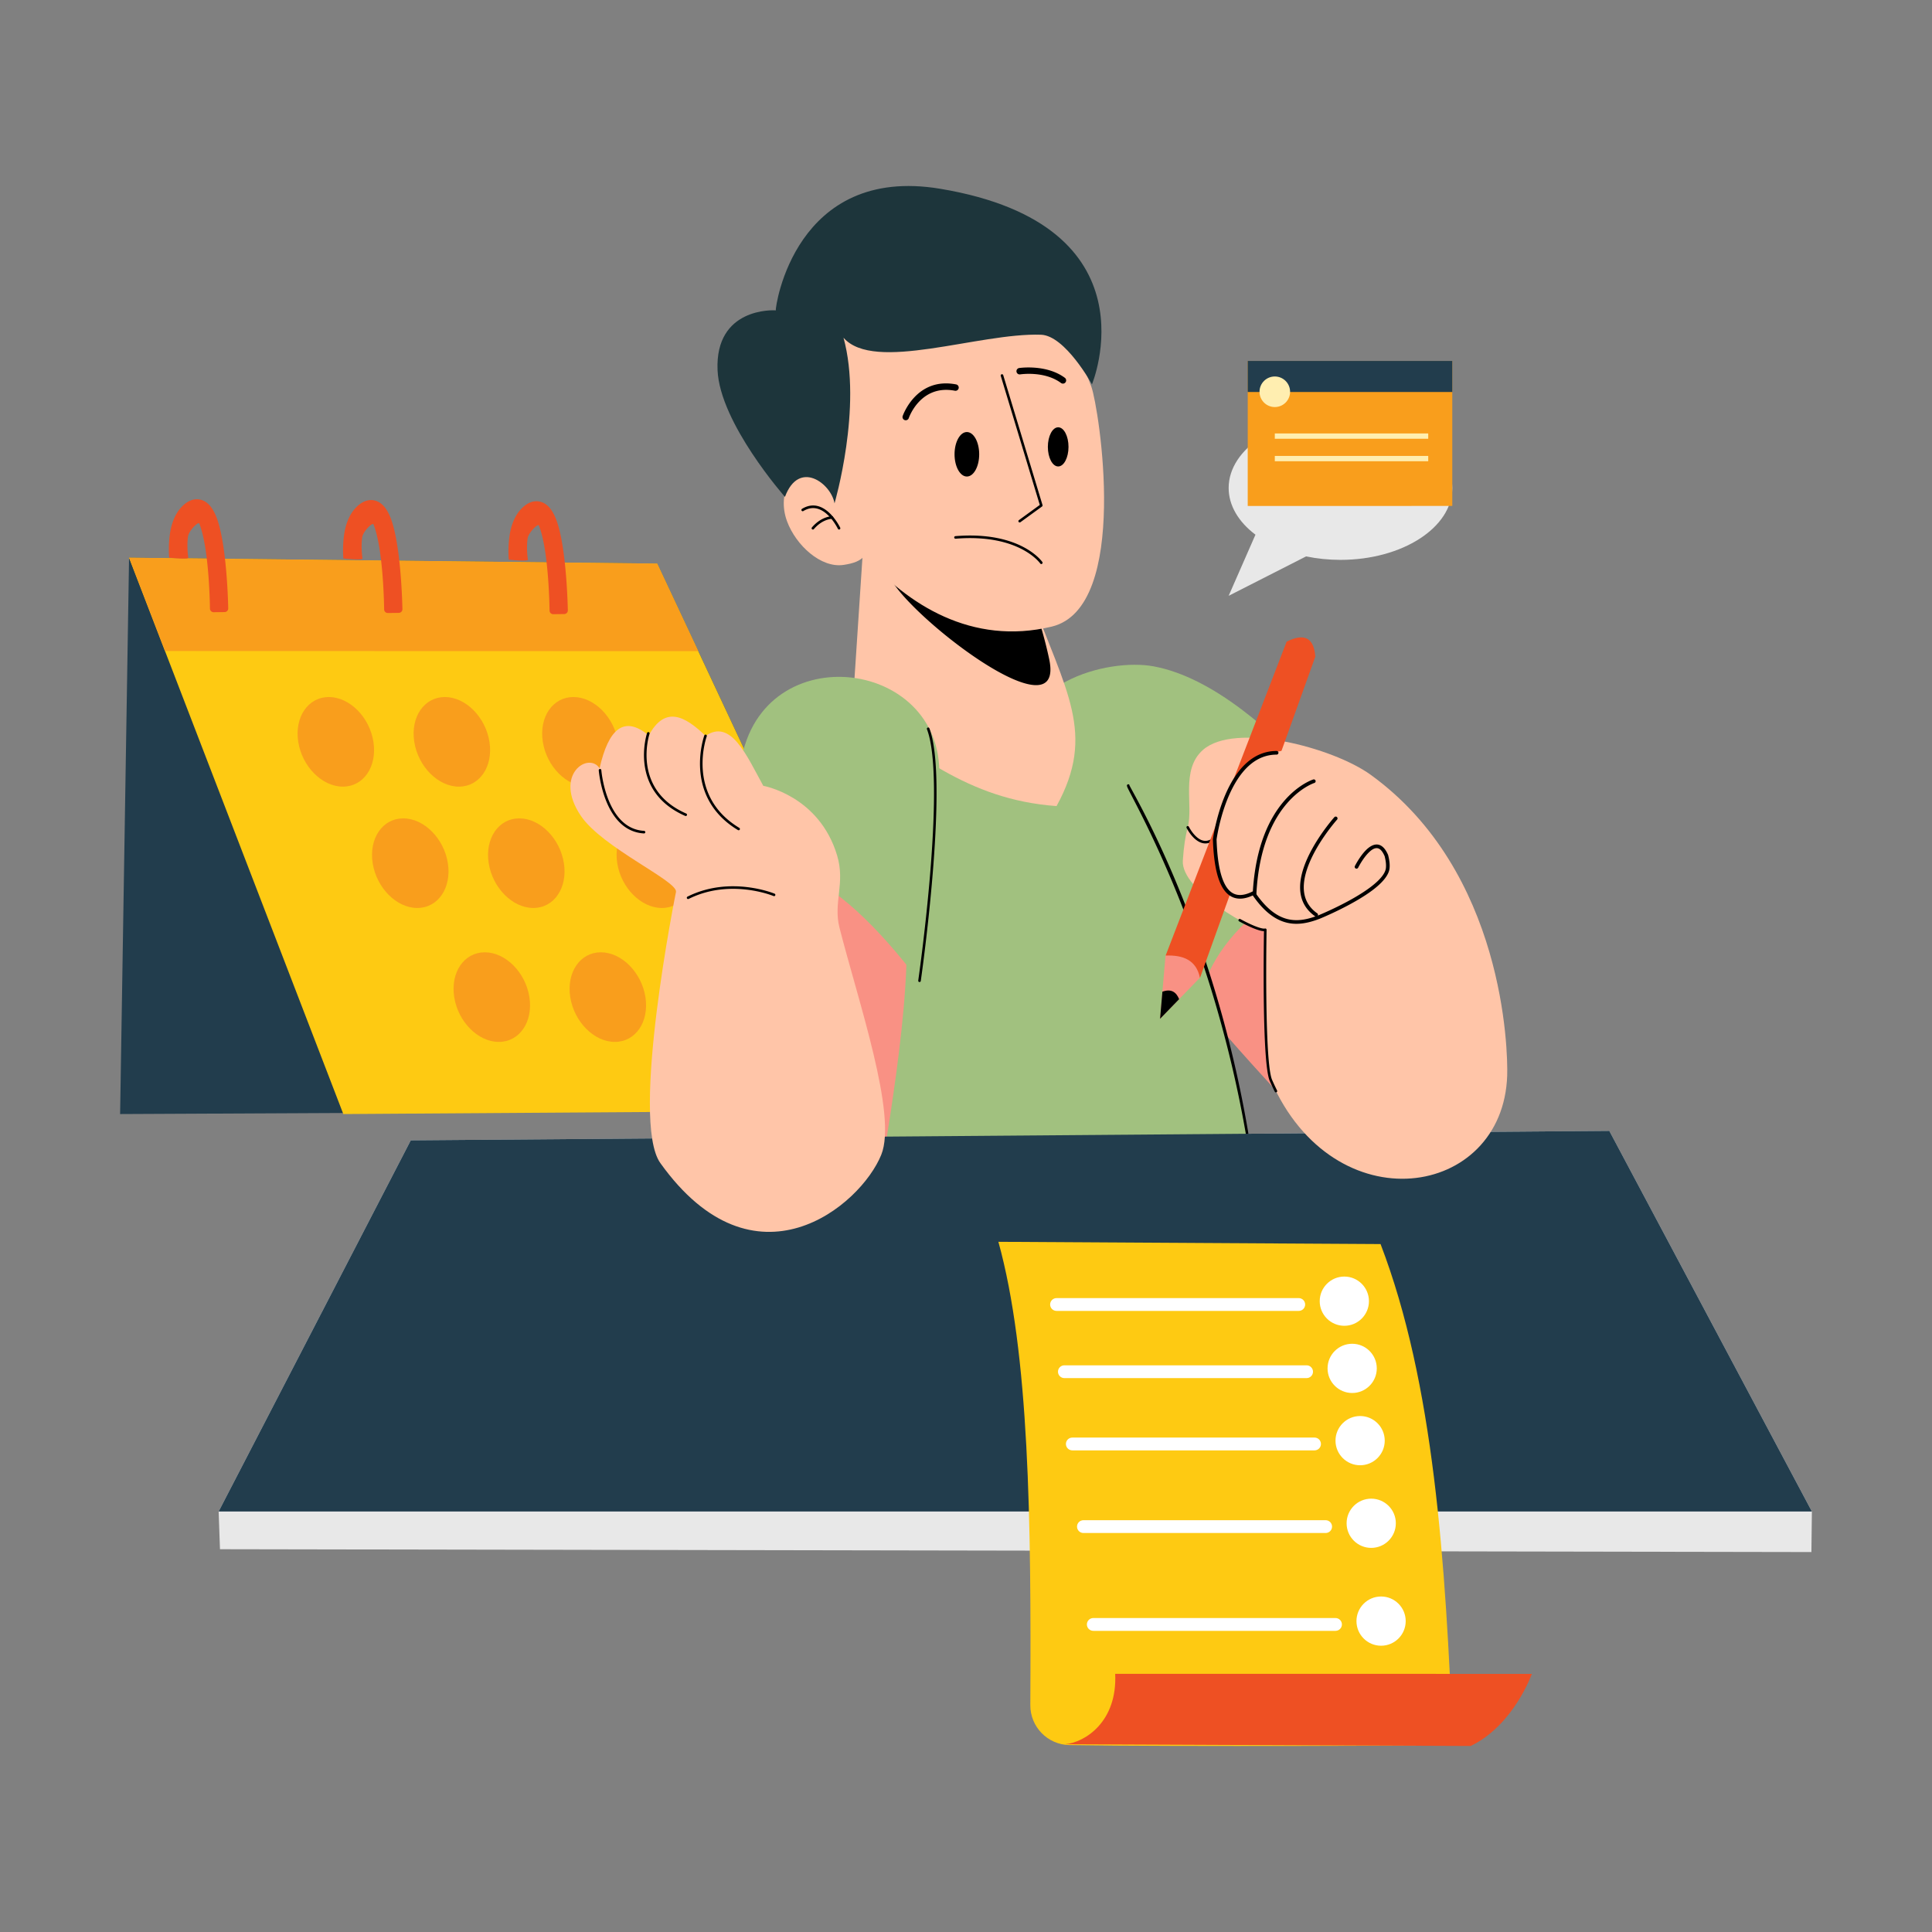 <svg xmlns="http://www.w3.org/2000/svg" fill-rule="evenodd" stroke-linejoin="round" stroke-miterlimit="2" clip-rule="evenodd" viewBox="0 0 3000 3000"><rect x="0" y="0" width="3000" height="3000" fill="#808080" stroke="none"/><path fill="none" d="M0 0h3000v3000H0z"/><path fill="#223d4d" d="m1020.55 875.156-820.137-9.147-13.903 863.882 1231.91-5.964-397.867-848.771Z"/><path fill="#feca12" d="m1020.55 875.156-820.137-9.147 332.691 863.882 885.313-5.964-397.867-848.771Z"/><path fill="#f99e1c" d="m1020.55 875.156-820.137-9.147 55.801 144.895 828.08.237-63.744-135.985ZM752.788 1478.73c32.22 0 63.256 31.175 69.264 69.573 6.009 38.399-15.271 69.573-47.49 69.573-32.22 0-63.256-31.174-69.264-69.573-6.009-38.398 15.271-69.573 47.49-69.573Zm180.168 0c32.219 0 63.255 31.175 69.264 69.573 6.008 38.399-15.272 69.573-47.491 69.573s-63.255-31.174-69.264-69.573c-6.009-38.398 15.271-69.573 47.491-69.573Zm199.602 0c32.219 0 63.256 31.175 69.264 69.573 6.009 38.399-15.271 69.573-47.49 69.573-32.22 0-63.256-31.174-69.265-69.573-6.008-38.398 15.272-69.573 47.491-69.573Zm-506.381-207.97c32.22 0 63.256 31.175 69.264 69.573 6.009 38.399-15.271 69.573-47.49 69.573s-63.256-31.174-69.264-69.573c-6.009-38.398 15.271-69.573 47.49-69.573Zm180.168 0c32.219 0 63.255 31.175 69.264 69.573 6.008 38.399-15.271 69.573-47.491 69.573-32.219 0-63.255-31.174-69.264-69.573-6.008-38.398 15.271-69.573 47.491-69.573Zm199.602 0c32.22 0 63.256 31.175 69.264 69.573 6.009 38.399-15.271 69.573-47.49 69.573-32.22 0-63.256-31.174-69.264-69.573-6.009-38.398 15.271-69.573 47.49-69.573Zm-495.353-188.421c32.219 0 63.255 31.175 69.264 69.573 6.008 38.399-15.271 69.573-47.491 69.573-32.219 0-63.255-31.174-69.264-69.573-6.008-38.398 15.271-69.573 47.491-69.573Zm180.167 0c32.219 0 63.256 31.175 69.264 69.573 6.009 38.399-15.271 69.573-47.49 69.573-32.22 0-63.256-31.174-69.265-69.573-6.008-38.398 15.272-69.573 47.491-69.573Zm199.603 0c32.219 0 63.255 31.175 69.264 69.573 6.008 38.399-15.272 69.573-47.491 69.573s-63.255-31.174-69.264-69.573c-6.009-38.398 15.271-69.573 47.491-69.573Z"/><path fill="#ee5023" d="M291.943 833.103c1.309-9.306 16.151-23.607 17.522-20.171 15.773 39.51 16.542 132.073 16.542 132.073a5.678 5.678 0 0 0 5.747 5.622l17.033-.206a5.678 5.678 0 0 0 5.608-5.759s-1.563-99.672-18.563-142.256c-3.429-8.589-7.621-15.235-12.103-19.515-4.697-4.486-9.935-6.908-15.45-7.506-7.589-.824-16.855 1.771-26.519 12.012-10.503 11.13-15.824 26.775-17.931 41.752-2.864 20.363-1.106 36.86-1.106 36.86s30.129 3.099 29.659 0c0 0-2.698-16.843-.439-32.906ZM562.421 834.346c1.309-9.305 16.151-23.606 17.522-20.171 15.773 39.511 16.542 132.074 16.542 132.074a5.68 5.68 0 0 0 5.747 5.622l17.033-.207a5.676 5.676 0 0 0 5.608-5.758s-1.563-99.672-18.563-142.256c-3.429-8.59-7.621-15.235-12.103-19.515-4.697-4.487-9.935-6.908-15.449-7.506-7.59-.824-16.856 1.771-26.519 12.011-10.504 11.131-15.825 26.775-17.932 41.753-2.864 20.363-1.106 36.86-1.106 36.86s30.129 3.098 29.659 0c0 0-2.698-16.844-.439-32.907ZM819.278 836.177c1.309-9.306 16.151-23.606 17.522-20.171 15.773 39.51 16.542 132.074 16.542 132.074a5.68 5.68 0 0 0 5.747 5.621l17.033-.206a5.68 5.68 0 0 0 5.608-5.759s-1.563-99.671-18.563-142.256c-3.429-8.589-7.621-15.234-12.103-19.515-4.697-4.486-9.935-6.907-15.45-7.506-7.589-.823-16.855 1.772-26.519 12.012-10.503 11.131-15.824 26.775-17.931 41.752-2.864 20.364-1.106 36.861-1.106 36.861s30.129 3.098 29.659 0c0 0-2.698-16.844-.439-32.907Z"/><path fill="#f99184" d="M1986.39 1176.23c-205.947-71.902-259.932 103.687-246.493 188.287 14.108 88.811 218.931 303.324 258.589 347.816 128.764 144.458 325.549-14.206 274.469-179.777-11.439-37.077-209.462-329.408-286.565-356.326Z"/><path fill="#a1c17f" d="M1791.8 1034.78c-72.623-13.624-223.9 26.793-205.595 149.904 12.887 86.668 278.393 380.154 278.393 380.154-3.6-89.921 146.383-248.622 303.341-195.638 0 0-192.961-300.057-376.139-334.42Z"/><path fill="#e8e8e8" d="m341.586 2405.61 2471.16 4.405.74-62.963-314.587-591.038-1861.03 14.692-298.374 576.346 2.089 58.558Z"/><path fill="#a1c17f" d="m1256 1060.62 393.236-1.696s214.224 253.575 292.286 730.897l-693.658-11.842L1256 1060.62Z"/><path d="M1750.2 1220.98c-1.836 3.891 127.295 212.434 184.239 539.16a2.008 2.008 0 0 0 2.297 1.651 1.998 1.998 0 0 0 1.651-2.297c-55.654-329.91-185.643-538.361-184.838-540.7.36-1.044-1.843-1.185-2.768-.582a2 2 0 0 0-.581 2.768Z"/><path fill="#ffc5a8" d="m1343.28 803.914 257.57 122.451c53.985 147.309 101.692 212.523 39.779 325.309-140.677-10.095-221.617-86.979-317.095-147.607l19.746-300.153Z"/><path fill="#f99184" d="M1069.73 1344.63c132.311-173.429 289.787-48.504 325.158 29.513 37.131 81.901-15.708 373.751-24.309 432.728-27.929 191.49-283.888 170.112-312.34-.808 0 0-38.044-396.504 11.491-461.433Z"/><path fill="#a1c17f" d="M1156.94 1156.19c55.935-176.397 343.098-119.692 296.578 86.489-26.549 117.669-24.443 283.042-24.443 283.042-133.908-176.692-256.895-244.167-360.182-114.65 0 0 55.463-152.123 88.047-254.881Z"/><path d="M1439.38 1132.34c1.762 4.635 3.274 10.012 4.565 16.028 21.459 100.016-18.105 374.232-18.105 374.232a2 2 0 1 0 3.959.57s39.597-275.25 18.057-375.641c-1.338-6.236-2.911-11.807-4.737-16.61a2 2 0 0 0-3.739 1.421ZM1343.28 803.914l257.57 122.451c12.796 34.916 22.31 68.576 28.372 97.383 25.591 121.623-218.003-66.256-247.488-127.497l-38.454-92.337Z"/><path fill="#ffc5a8" d="M1270.16 738.313c2.811 1.54-40.864-281.706 178.319-322.077 98.033-18.057 204.422 69.493 246.193 184.263 11.662 32.043 61.137 342.879-61.52 372.496-123.875 29.912-224.494-34.414-290.623-110.298-6.161 8.025-16.367 12.112-32.797 14.508-35.111 5.118-73.776-30.507-87.541-67.566-16.985-45.73 10.337-91.942 47.969-71.326Z"/><path fill="#1d353b" d="M1204.62 482.025c-.948-5.149 29.758-226.716 255.736-188.837 338.144 56.679 235.232 303.596 235.232 303.596s-41.479-75.749-79.178-77.03c-96.603-3.283-259.062 59.233-306.628 4.65 29.834 107.888-13.921 257.182-13.921 257.182-5.371-30.959-55.233-68.547-76.985-10.035 0 0-101.2-114.544-104.664-196.817-4.097-97.317 87.087-93.367 90.408-92.709Z"/><path d="M1411.16 649.185s17.879-52.82 71.595-42.454a5 5 0 0 0 1.895-9.819c-62.2-12.003-82.96 49.06-82.96 49.06a5 5 0 0 0 9.47 3.213ZM1584.11 581.343s37.458-5.885 63.373 13.311a5 5 0 1 0 5.952-8.035c-28.993-21.477-70.846-15.16-70.846-15.16a5 5 0 0 0 1.521 9.884ZM1553.98 583.669l60.598 200.397-32.406 23.568a2 2 0 0 0 2.353 3.235l33.555-24.404a2 2 0 0 0 .738-2.196l-61.009-201.758a2 2 0 0 0-3.829 1.158ZM1618.55 872.686s-32.998-48.428-135.011-40.177a2 2 0 1 0 .322 3.987c99.147-8.019 131.393 38.456 131.393 38.456a2 2 0 1 0 3.296-2.266ZM1304.68 819.428s-5.936-12.471-16.149-22.357c-10.537-10.201-25.505-17.617-43.148-6.957a2 2 0 0 0 2.068 3.424c15.676-9.471 28.936-2.656 38.298 6.407 9.686 9.377 15.319 21.203 15.319 21.203a2 2 0 0 0 3.612-1.72Z"/><path d="M1291.88 801.614s-16.228-.088-31.141 17.375a2 2 0 0 0 3.042 2.598c13.519-15.832 28.106-15.973 28.106-15.973a2 2 0 1 0-.007-4Z"/><ellipse cx="1501.35" cy="705.406" rx="19.135" ry="34.54"/><ellipse cx="1643.14" cy="693.903" rx="16.028" ry="30.395"/><path fill="#223d4d" d="m637.871 1770.71 1861.04-14.692 314.573 591.038H339.494l298.374-576.346Z"/><path fill="#ffc5a8" d="M2128.21 1202.96c-58.451-42.206-210.858-82.406-260.447-38.335-34.765 30.897-14.412 85.95-23.431 120.082-3.715 14.061-6.106 28.712-7.635 51.797-3.055 46.135 111.499 111.359 128.034 107.225 0 0-3.862 204.956 8.706 233.806 97.98 224.918 360.79 183.771 366.927-7.607 1.243-38.782-4.36-316.923-212.154-466.968Z"/><path d="M1924.08 1430.62c13.235 7.272 25.009 12.399 32.745 14.365 2.29.582 4.266.88 5.871.915-.254 15.097-1.578 104.42 1.323 168.501 1.376 30.406 3.774 55.18 7.587 63.933a340.631 340.631 0 0 0 7.853 16.781 2 2 0 1 0 3.575-1.794 337.148 337.148 0 0 1-7.761-16.585c-3.727-8.556-5.913-32.792-7.258-62.516-3.173-70.1-1.282-170.453-1.282-170.453a1.998 1.998 0 0 0-2.484-1.978c-1.934.484-5.336-.217-9.821-1.665-7.377-2.382-17.372-6.938-28.421-13.01a2 2 0 0 0-1.927 3.506ZM1842.54 1285.59s4.682 9.517 12.354 16.525c4.817 4.4 10.796 7.775 17.483 7.565 4.483-.14 9.318-1.87 14.352-6.096a2 2 0 1 0-2.572-3.063c-4.189 3.516-8.175 5.044-11.905 5.161-5.633.176-10.603-2.814-14.66-6.52-7.12-6.504-11.463-15.337-11.463-15.337a2 2 0 1 0-3.589 1.765Z"/><path fill="#f99184" d="m1801.35 1581.99 62.108-64.015c-3.021-36.934-26.698-44.274-53.568-35.088l-8.54 99.103Z"/><path d="m1801.35 1581.99 29.602-30.51c-4.592-11.356-12.598-16.422-25.974-11.597l-3.628 42.107Z"/><path fill="#ee5023" d="M1997.87 996.365c28.191-14.164 42.375-5.318 44.571 23.223l-179.11 498.916c-5.734-27.924-26.299-35.72-53.334-34.735l187.873-487.404Z"/><path fill="#ffc5a8" d="M1985.12 1166.89c-75.686 15.675-94.747 75.1-97.633 149.957-5.884 152.581 266.27 145.742 269.601 26.862 2.098-74.884-86.455-194.529-171.968-176.819Z"/><path d="M2040.92 1215.78s-82.52 26.101-90.021 172.468a2.838 2.838 0 1 1-5.67-.291c7.747-151.178 94.004-177.599 94.004-177.599a2.839 2.839 0 1 1 1.687 5.422ZM2076.24 1272.66s-33.456 37.384-46.61 76.804c-8.475 25.398-8.534 51.733 15.796 68.74a2.84 2.84 0 0 1-3.253 4.654c-26.665-18.639-27.218-47.357-17.929-75.191 13.491-40.428 47.763-78.792 47.763-78.792a2.84 2.84 0 0 1 4.233 3.785Z"/><path d="M2155.65 1328.58c.051.126.095.256.128.392 1.846 7.378 2.509 14.014 1.878 19.607-1.208 10.696-11.48 22.342-25.639 33.116-31.548 24.007-81.923 44.568-81.923 44.568l-.034.014c-17.327 6.807-34.746 10.754-52.399 6.317-17.138-4.307-34.606-16.524-52.368-42.154-11.559 5.348-21.435 6.276-29.668 3.298-8.786-3.178-15.864-10.857-21.071-23.025-6.542-15.288-10.226-37.886-11.161-67.254a2.843 2.843 0 0 1 .022-.461s6.443-48.972 28.734-88.152c15.191-26.702 37.722-48.759 70.176-48.759a2.839 2.839 0 1 1 0 5.678c-30.293 0-51.061 20.964-65.241 45.888-20.89 36.72-27.509 82.253-28.008 85.856.918 28.354 4.375 50.194 10.698 64.97 4.455 10.41 10.266 17.201 17.783 19.92 7.543 2.728 16.639 1.306 27.426-4.113a2.84 2.84 0 0 1 3.628.948c17.18 25.447 33.872 37.691 50.434 41.854 16.485 4.143 32.729.27 48.909-6.085 1.011-.412 49.899-20.446 80.625-43.826 7.786-5.925 14.397-12.049 18.663-18.135 2.634-3.757 4.362-7.468 4.772-11.1.566-5.02-.087-10.97-1.744-17.592a2.84 2.84 0 0 1-.083-.572c-3.708-8.728-7.678-12.522-12.096-12.77-4.467-.251-8.894 2.961-12.976 7.044-9.144 9.144-16.178 23.243-16.178 23.243a2.838 2.838 0 1 1-5.078-2.539s7.51-14.988 17.241-24.719c5.356-5.356 11.448-9.028 17.309-8.698 5.908.332 12.061 4.568 17.017 16.249.138.325.21.66.224.992Z"/><path fill="#ffc5a8" d="M1025.38 1806.02c146.372 204.607 310.934 66.52 343.036-12.898 25.109-62.119-35.839-238.523-64.874-352.647-9.934-39.046 9.38-68.831-3.732-112.347-27.977-92.849-114.581-107.907-114.581-107.907-26.047-47.321-50.302-104.646-89.683-77.538-32.216-31.274-63.043-47.281-88.169-.682-38.452-31.934-62.631-10.112-76.374 51.015-16.783-26.259-72.53 9.56-28.964 73.944 33.331 49.257 149.768 100.822 147.655 117.859 0 0-71.83 354.78-24.314 421.201Z"/><path d="M1093.67 1142s-34.385 94.7 52.256 146.955a2 2 0 0 0 2.066-3.425c-83.819-50.553-50.562-142.165-50.562-142.165a2 2 0 1 0-3.76-1.365ZM1004.8 1138.15s-29.955 89.683 59.193 128.802a2 2 0 1 0 1.607-3.663c-85.756-37.631-57.006-123.873-57.006-123.873a1.999 1.999 0 1 0-3.794-1.266ZM929.746 1196.22s2.694 33.804 18.181 61.598c10.507 18.857 26.86 34.913 51.992 36.328a2 2 0 0 0 .225-3.994c-23.606-1.329-38.854-16.569-48.723-34.281-15.076-27.057-17.687-59.968-17.687-59.968a2 2 0 0 0-3.988.317ZM1202.75 1387.69s-68.569-28.692-135.172 4.568a2 2 0 1 0 1.788 3.579c64.961-32.441 131.84-4.457 131.84-4.457a2 2 0 1 0 1.544-3.69Z"/><path fill="#feca12" d="m2143.72 1931.78-593.425-3.508c47.999 173.399 51.045 431.832 49.585 719.368-.187 33.829 26.869 61.516 60.694 62.108 160.908 2.822 595.597.562 595.597.562-11.444-286.485-29.729-562.832-112.451-778.53Z"/><path fill="#ee5023" d="m1731.65 2599.12 646.987.052s-28.09 79.79-94.972 111.995l-630.21-2.709c31.767-2.686 81.73-35.377 78.195-109.338Z"/><path fill="#fff" d="M2144.54 2479.03c21.094 0 38.221 17.126 38.221 38.221 0 21.095-17.127 38.221-38.221 38.221-21.095 0-38.221-17.126-38.221-38.221 0-21.095 17.126-38.221 38.221-38.221Zm-446.884 53.328h376.122c5.488 0 9.937-4.448 9.937-9.936 0-5.488-4.449-9.937-9.937-9.937h-376.122c-5.488 0-9.937 4.449-9.937 9.937 0 5.488 4.449 9.936 9.937 9.936Zm431.564-205.253c21.094 0 38.221 17.126 38.221 38.221 0 21.095-17.127 38.221-38.221 38.221-21.095 0-38.221-17.126-38.221-38.221 0-21.095 17.126-38.221 38.221-38.221Zm-446.884 53.328h376.122c5.488 0 9.937-4.449 9.937-9.936 0-5.488-4.449-9.937-9.937-9.937h-376.122c-5.488 0-9.937 4.449-9.937 9.937 0 5.487 4.449 9.936 9.937 9.936Zm429.648-181.634c21.095 0 38.221 17.126 38.221 38.221 0 21.094-17.126 38.221-38.221 38.221-21.094 0-38.221-17.127-38.221-38.221 0-21.095 17.127-38.221 38.221-38.221Zm-446.883 53.328h376.122c5.488 0 9.937-4.449 9.937-9.937 0-5.488-4.449-9.936-9.937-9.936h-376.122c-5.488 0-9.937 4.448-9.937 9.936 0 5.488 4.449 9.937 9.937 9.937Zm434.54-165.537c21.095 0 38.221 17.127 38.221 38.221 0 21.095-17.126 38.221-38.221 38.221-21.094 0-38.221-17.126-38.221-38.221 0-21.094 17.127-38.221 38.221-38.221Zm-446.883 53.328h376.122c5.488 0 9.937-4.448 9.937-9.936 0-5.488-4.449-9.937-9.937-9.937h-376.122c-5.488 0-9.937 4.449-9.937 9.937 0 5.488 4.449 9.936 9.937 9.936Zm434.706-157.681c21.094 0 38.221 17.126 38.221 38.22 0 21.095-17.127 38.221-38.221 38.221-21.095 0-38.221-17.126-38.221-38.221 0-21.094 17.126-38.22 38.221-38.22Zm-446.884 53.328h376.122c5.488 0 9.937-4.449 9.937-9.937 0-5.488-4.449-9.937-9.937-9.937H1640.58c-5.488 0-9.937 4.449-9.937 9.937 0 5.488 4.449 9.937 9.937 9.937Z"/><path fill="#e8e8e8" d="M2255.1 757.736c0-61.61-77.801-111.629-173.631-111.629-95.829 0-173.631 50.019-173.631 111.629 0 26.589 14.763 52.305 41.631 72.519l-41.631 94.923 120.278-61.215c17.238 3.579 35.24 5.401 53.353 5.401 95.83 0 173.631-50.019 173.631-111.628Z"/><path fill="#f99e1c" d="M1937.46 560.477h317.639v225.165H1937.46z"/><path fill="#223d4d" d="M1937.46 560.477h317.639V608.7H1937.46z"/><circle cx="1979.51" cy="608.334" r="23.744" fill="#ffeeb0"/><path fill="#ffeeb0" d="M1979.51 673.06h238.24v8.24h-238.24zM1979.51 707.961h238.24v8.24h-238.24z"/></svg>